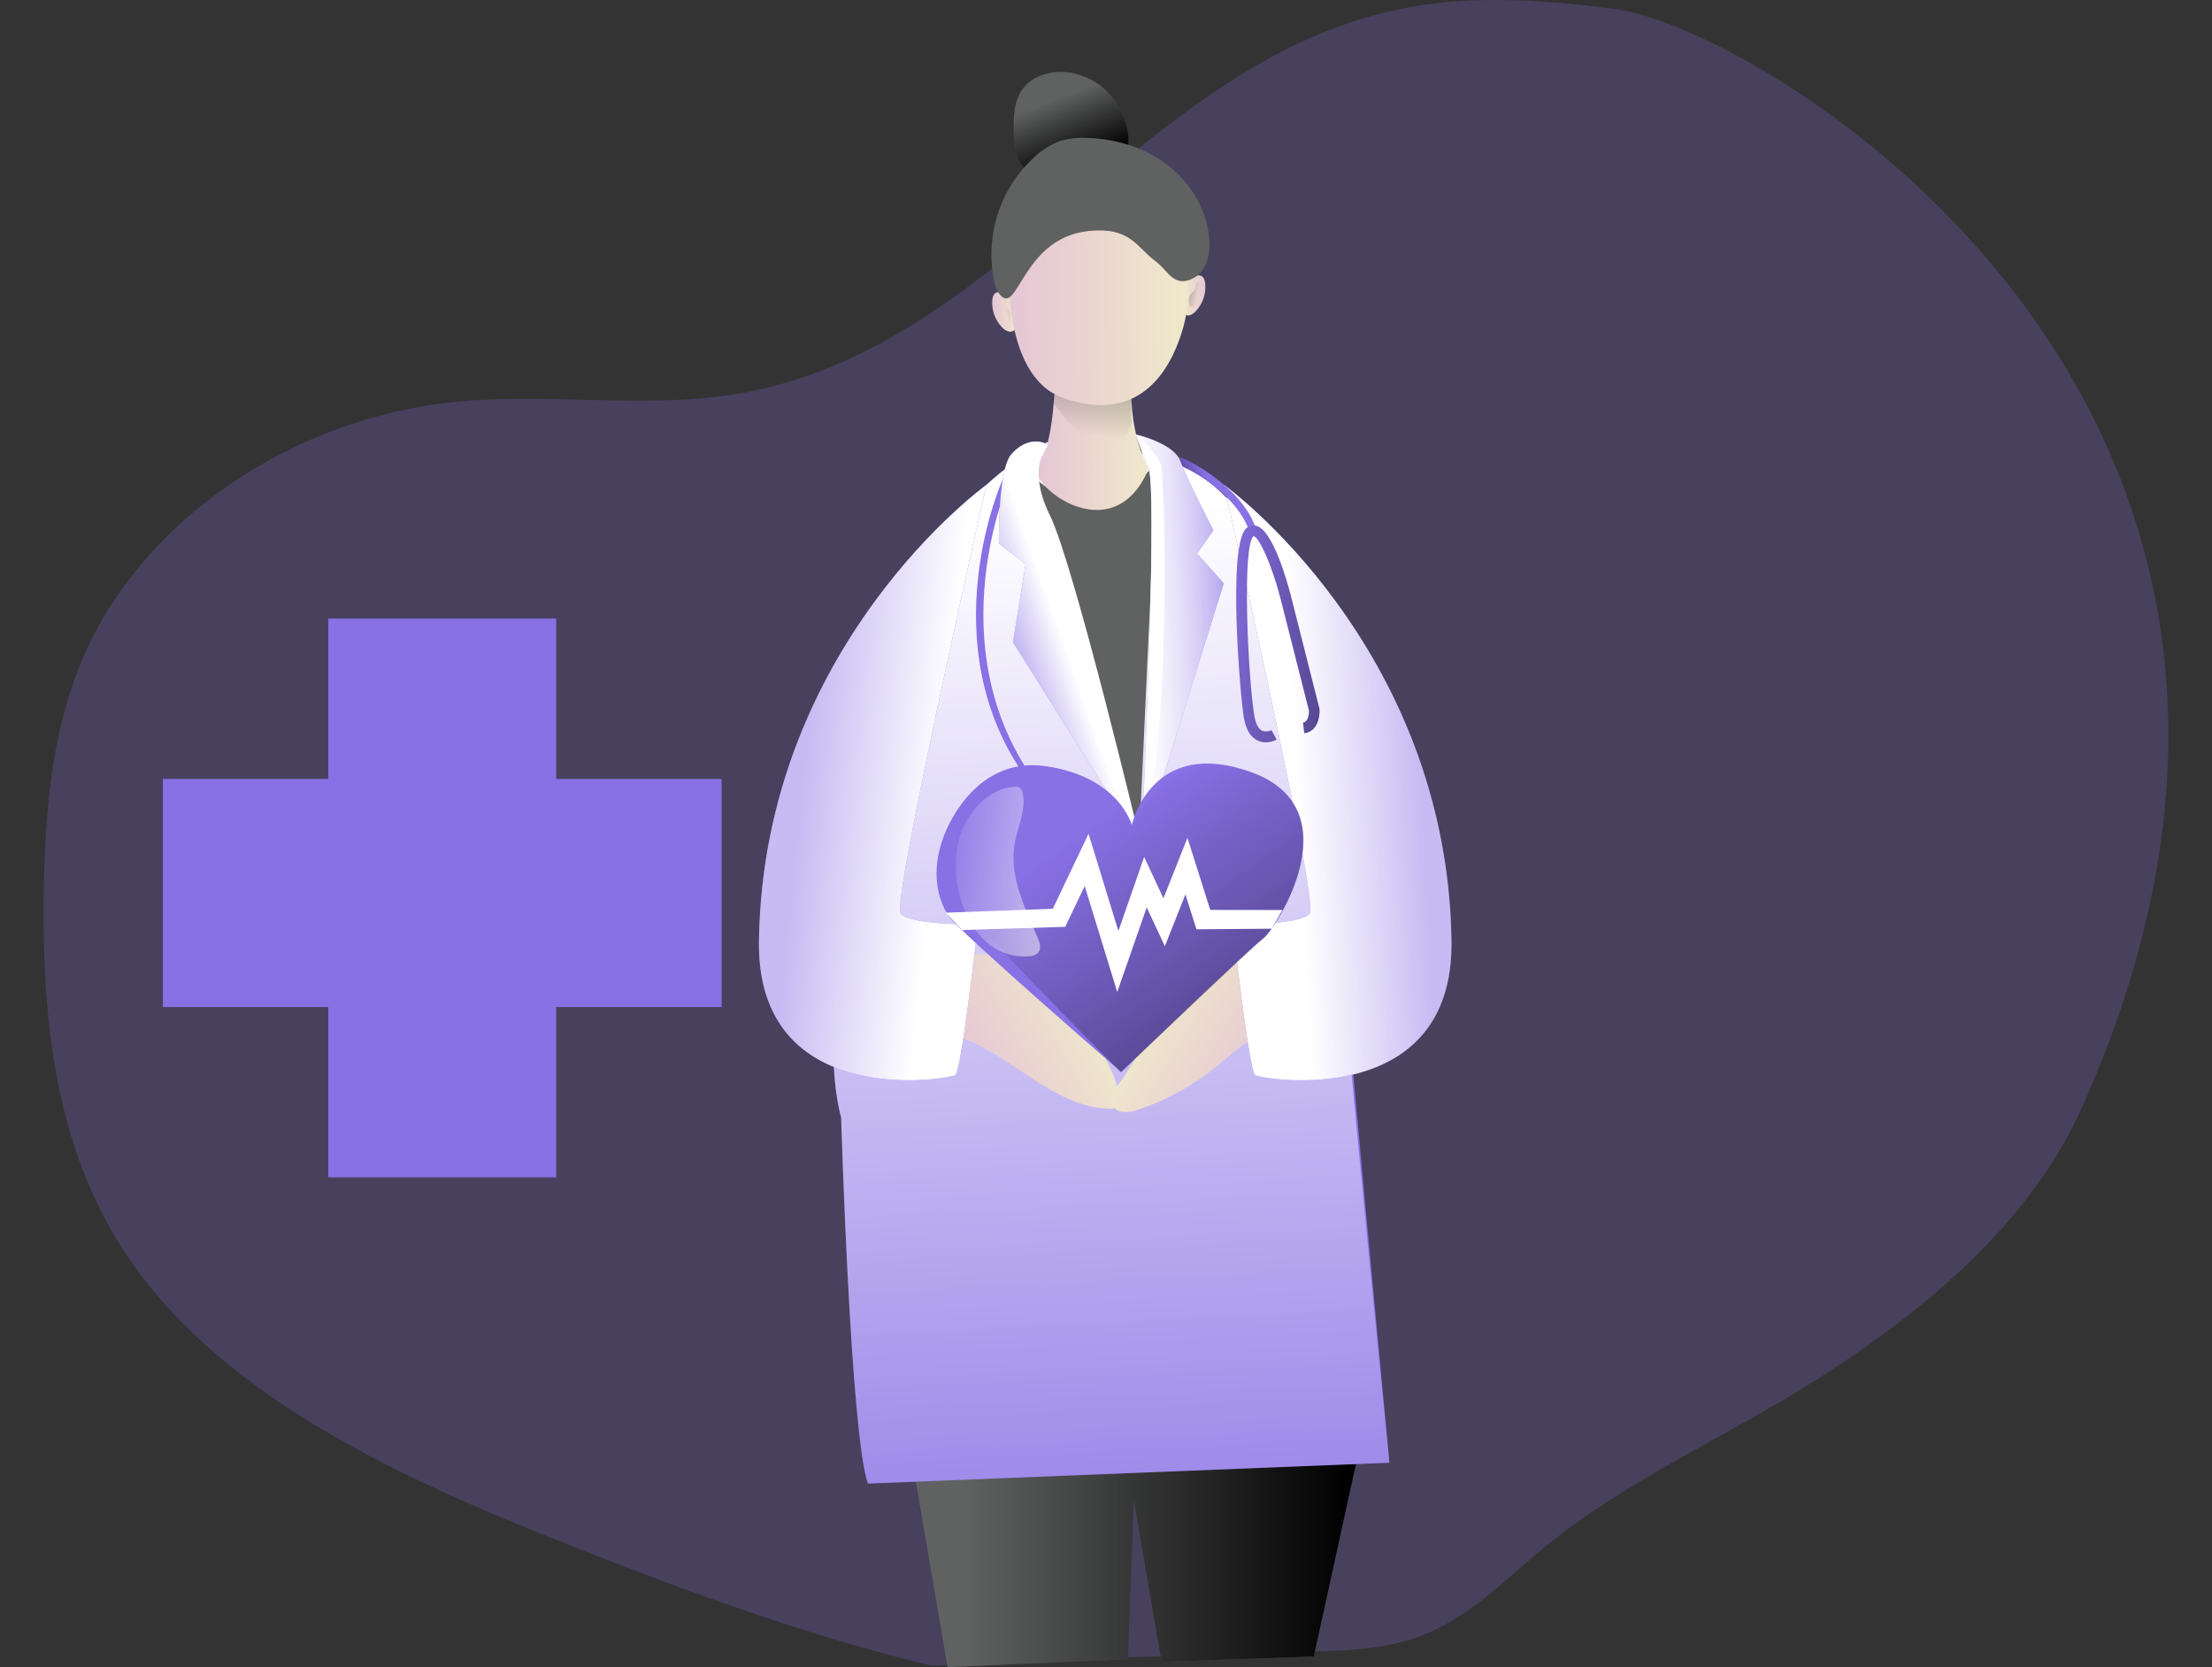 <svg width="406" height="306" viewBox="0 0 406 306" fill="none" xmlns="http://www.w3.org/2000/svg">
<rect x="0" y="0" width="406" height="306" fill="#333333" stroke="none"/>
<g clip-path="url(#clip0_103_285)">
<path opacity="0.24" d="M171.133 305.76C148.254 300.246 126.244 292.181 104.583 283.624C72.49 270.95 39.03 255.586 21.985 228.389C9.71 208.805 7.685 185.508 8.046 163.104C8.297 148.679 9.499 134.008 15.321 120.526C26.132 95.48 53.569 76.707 83.689 73.745C101.077 72.029 118.888 75.192 136.048 72.166C184.591 63.586 210.118 10.198 258.593 1.344C271.033 -0.944 283.937 0.034 296.509 1.67C323.706 5.216 439.92 74.66 382.042 203.451C372.81 223.985 354.118 239.989 334.031 252.841C317.495 263.422 298.803 271.464 283.811 283.727C276.175 289.968 269.237 297.455 259.52 300.709C253.537 302.723 247.01 302.94 240.616 303.134L188.538 304.742" fill="#8870E5"/>
<path d="M132.456 142.965V184.827H102.09V216.091H60.244V184.827H29.901V142.965H60.244V113.537H102.09V142.965H132.456Z" fill="#8870E5"/>
<path d="M166.894 264.949L173.93 306L207.047 304.53L208.111 275.417L213.178 305.022L241.148 304.038L251.289 257.754L166.894 264.949Z" fill="#606161"/>
<path d="M166.894 264.949L173.93 306L207.047 304.53L208.111 275.417L213.178 305.022L241.148 304.038L251.289 257.754L166.894 264.949Z" fill="url(#paint0_linear_103_285)"/>
<path d="M182.137 55.007C182.054 55.927 182.169 56.854 182.473 57.726C182.778 58.598 183.266 59.395 183.905 60.063C184.203 60.4 184.58 60.657 185.003 60.812C187.193 61.499 187.245 57.043 186.593 55.79C185.821 54.372 182.395 52.141 182.137 55.007Z" fill="url(#paint1_linear_103_285)"/>
<path d="M221.192 51.889C221.303 52.807 221.217 53.738 220.94 54.62C220.663 55.501 220.201 56.314 219.584 57.003C219.3 57.355 218.932 57.63 218.515 57.804C216.347 58.559 216.147 54.109 216.765 52.833C217.468 51.358 220.82 49.035 221.192 51.889Z" fill="url(#paint2_linear_103_285)"/>
<path d="M192.164 81.186C182.48 86.042 175.228 94.547 168.256 102.829C166.848 104.5 166.219 106.53 165.487 108.583C157.771 130.318 159.155 144.223 156.908 161.863C155.049 176.311 150.805 191.033 154.391 205.173C154.391 205.173 156.107 263.153 159.293 272.294L255.024 268.467C255.024 268.467 246.198 174.841 245.403 163.378C241.451 107.76 230.017 95.68 221.466 88.153C212.915 80.625 192.164 81.186 192.164 81.186Z" fill="#8870E5"/>
<path d="M192.164 81.186C182.48 86.042 175.228 94.547 168.256 102.829C166.848 104.5 166.219 106.53 165.487 108.583C157.771 130.318 159.155 144.223 156.908 161.863C155.049 176.311 150.805 191.033 154.391 205.173C154.391 205.173 156.107 263.154 159.293 272.294L255.024 268.467C255.024 268.467 245.998 179.462 245.752 167.971C244.717 119.457 232.214 96.029 221.483 88.153C212.286 81.415 192.164 81.186 192.164 81.186Z" fill="url(#paint3_linear_103_285)"/>
<path d="M203.769 203.48C204.116 203.531 204.47 203.467 204.776 203.296C204.948 203.143 205.083 202.953 205.171 202.74C205.259 202.527 205.298 202.297 205.285 202.067C205.52 198.223 202.957 194.86 201.481 191.308C200.234 188.322 199.731 185.068 198.53 182.059C197.329 179.051 195.19 176.133 192.067 175.276C190.753 174.987 189.405 174.887 188.063 174.978L177.195 175.23C176.896 175.166 176.586 175.177 176.291 175.26C175.997 175.344 175.727 175.498 175.506 175.709C175.284 175.92 175.117 176.183 175.02 176.473C174.923 176.763 174.898 177.073 174.948 177.375C174.679 180.183 172.66 186.789 174.473 189.272C175.285 190.416 177.459 190.787 178.671 191.359C180.426 192.213 182.129 193.168 183.773 194.219C189.744 197.937 196.299 203.48 203.769 203.48Z" fill="url(#paint4_linear_103_285)"/>
<path d="M219.659 176.625C214.511 179.279 212.589 185.502 210.158 190.77C208.75 193.822 207.025 196.717 205.01 199.407C204.398 200.225 203.724 201.157 203.867 202.164C203.99 202.675 204.27 203.134 204.666 203.478C205.063 203.823 205.557 204.035 206.08 204.086C207.126 204.165 208.177 203.996 209.146 203.594C214.208 201.868 218.926 199.263 223.085 195.901C225.807 193.699 228.37 191.119 231.664 189.929C232.951 189.466 234.439 189.146 235.211 188.013C235.608 187.313 235.837 186.53 235.88 185.725C236.16 183.541 236.452 181.316 236.029 179.153C235.319 175.441 233.695 174.406 230.389 174.652C226.871 174.909 222.862 174.972 219.659 176.625Z" fill="url(#paint5_linear_103_285)"/>
<path d="M189.653 87.512C189.653 87.512 200.932 97.87 206.95 90.686C212.967 83.502 212.24 86.191 212.24 86.191L209.106 153.684L189.653 87.512Z" fill="#606161"/>
<path d="M203.924 17.582C201.83 15.103 198.849 13.541 195.619 13.23C192.49 12.95 189.052 14.093 187.394 16.759C186.187 18.692 186.067 21.094 186.061 23.377C186.061 25.504 186.135 27.718 187.131 29.6C188.183 31.435 189.863 32.828 191.861 33.523C196.437 35.239 201.853 33.695 205.337 30.383C208.82 27.072 206.732 20.911 203.924 17.582Z" fill="#606161"/>
<path d="M203.924 17.582C201.83 15.103 198.849 13.541 195.619 13.23C192.49 12.95 189.052 14.093 187.394 16.759C186.187 18.692 186.067 21.094 186.061 23.377C186.061 25.504 186.135 27.718 187.131 29.6C188.183 31.435 189.863 32.828 191.861 33.523C196.437 35.239 201.853 33.695 205.337 30.383C208.82 27.072 206.732 20.911 203.924 17.582Z" fill="url(#paint6_linear_103_285)"/>
<path d="M193.674 67.27C193.674 67.27 193.777 81.826 190.511 84.944C187.245 88.061 204.067 102.103 210.833 86.025C210.833 86.025 206.635 79.195 207.853 67.55C209.071 55.905 193.674 67.27 193.674 67.27Z" fill="url(#paint7_linear_103_285)"/>
<path d="M193.216 70.725L193.268 73.916C193.268 73.916 201.893 85.927 205.279 81.769C208.665 77.611 207.624 76.753 207.624 76.753L207.876 67.527L193.216 70.725Z" fill="url(#paint8_linear_103_285)"/>
<path d="M185.295 46.587C185.295 46.587 183.224 68.843 195.173 73.058C207.121 77.274 214.105 70.839 217.188 60.057C220.271 49.276 214.946 27.718 202.317 30.029C189.687 32.339 185.295 46.587 185.295 46.587Z" fill="url(#paint9_linear_103_285)"/>
<path d="M183.51 54.08C182.949 53.323 182.583 52.439 182.446 51.506C181.609 47.349 181.875 43.045 183.22 39.024C184.565 35.002 186.941 31.404 190.111 28.587C191.397 27.415 192.896 26.498 194.526 25.887C196.165 25.4 197.877 25.206 199.582 25.316C204.908 25.476 210.25 27.129 214.454 30.406C218.658 33.684 221.603 38.648 221.947 43.962C222.113 45.54 221.881 47.135 221.272 48.6C220.96 49.328 220.483 49.971 219.878 50.481C219.273 50.99 218.558 51.351 217.788 51.535C215.049 52.055 214.254 49.539 212.011 47.88C208.631 45.392 207.504 41.634 199.92 42.389C187.542 43.63 186.908 58.09 183.51 54.08Z" fill="#606161"/>
<path d="M181.056 88.993C181.056 88.993 140.149 118.381 139.302 172.61C138.804 204.034 174.192 198.109 175.336 197.325C176.48 196.541 179.495 169.67 179.495 169.67C179.495 169.67 166.854 169.87 165.281 167.6C163.708 165.329 181.056 88.993 181.056 88.993Z" fill="#8870E5"/>
<path d="M181.056 88.993C181.056 88.993 140.149 118.381 139.302 172.61C138.804 204.034 174.192 198.109 175.336 197.325C176.48 196.541 179.495 169.67 179.495 169.67C179.495 169.67 166.854 169.87 165.281 167.6C163.708 165.329 181.056 88.993 181.056 88.993Z" fill="url(#paint10_linear_103_285)"/>
<path d="M224.658 88.993C224.658 88.993 265.571 118.381 266.412 172.61C266.909 204.034 231.521 198.109 230.377 197.325C229.234 196.541 226.225 169.67 226.225 169.67C226.225 169.67 238.866 169.87 240.433 167.6C242 165.329 224.658 88.993 224.658 88.993Z" fill="#8870E5"/>
<path d="M224.658 88.993C224.658 88.993 265.571 118.381 266.412 172.61C266.909 204.034 231.521 198.109 230.377 197.325C229.234 196.541 226.225 169.67 226.225 169.67C226.225 169.67 238.866 169.87 240.433 167.6C242 165.329 224.658 88.993 224.658 88.993Z" fill="url(#paint11_linear_103_285)"/>
<path d="M230.011 98.151C229.874 98.15 229.74 98.107 229.629 98.027C229.517 97.947 229.433 97.834 229.388 97.704C226.751 89.794 216.456 85.258 216.353 85.19C216.274 85.156 216.202 85.107 216.142 85.046C216.083 84.984 216.035 84.911 216.004 84.832C215.973 84.752 215.957 84.666 215.959 84.581C215.961 84.495 215.98 84.41 216.015 84.332C216.084 84.173 216.213 84.048 216.374 83.984C216.534 83.92 216.714 83.921 216.873 83.989C217.319 84.183 227.809 88.822 230.635 97.293C230.688 97.458 230.673 97.638 230.595 97.793C230.517 97.948 230.382 98.066 230.217 98.122C230.151 98.143 230.081 98.152 230.011 98.151V98.151Z" fill="#8870E5"/>
<path d="M230.011 98.151C229.874 98.15 229.74 98.107 229.629 98.027C229.517 97.947 229.433 97.834 229.388 97.704C226.751 89.794 216.456 85.258 216.353 85.19C216.274 85.156 216.202 85.107 216.142 85.046C216.083 84.984 216.035 84.911 216.004 84.832C215.973 84.752 215.957 84.666 215.959 84.581C215.961 84.495 215.98 84.41 216.015 84.332C216.084 84.173 216.213 84.048 216.374 83.984C216.534 83.92 216.714 83.921 216.873 83.989C217.319 84.183 227.809 88.822 230.635 97.293C230.688 97.458 230.673 97.638 230.595 97.793C230.517 97.948 230.382 98.066 230.217 98.122C230.151 98.143 230.081 98.152 230.011 98.151V98.151Z" fill="url(#paint12_linear_103_285)"/>
<path d="M189.539 142.805C172.225 118.004 185.077 88.541 185.14 88.467C185.234 88.33 185.277 88.165 185.261 88C185.245 87.835 185.172 87.68 185.054 87.563C185.004 87.505 184.943 87.459 184.873 87.427C184.803 87.395 184.728 87.378 184.651 87.378C184.575 87.378 184.499 87.395 184.429 87.427C184.36 87.459 184.298 87.505 184.248 87.563C183.985 87.895 170.521 118.021 188.406 142.867C188.612 143.142 189.699 143.028 189.539 142.805Z" fill="#8870E5"/>
<path d="M192.501 81.718C192.501 81.718 188.217 85.493 192.707 94.616C197.197 103.739 209.518 155.394 209.518 155.394L185.924 117.861L188.252 103.516L183.338 99.764C183.338 99.764 183.121 86.231 185.626 83.377C188.132 80.522 190.877 80.683 192.501 81.718Z" fill="#8870E5"/>
<path d="M208.5 79.739C208.5 79.739 215.42 81.352 216.622 84.589C217.823 87.826 222.747 97.327 222.747 97.327L219.75 101.588L224.629 107.068L209.5 155.394C209.5 155.394 212.543 90.189 210.816 86.025C209.089 81.861 208.5 79.739 208.5 79.739Z" fill="#8870E5"/>
<path d="M192.501 81.718C192.501 81.718 188.217 85.493 192.707 94.616C197.197 103.739 209.518 155.394 209.518 155.394L185.924 117.861L188.252 103.516L183.338 99.764C183.338 99.764 183.121 86.231 185.626 83.377C188.132 80.522 190.877 80.683 192.501 81.718Z" fill="url(#paint13_linear_103_285)"/>
<path d="M209.644 152.414C210.216 139.59 212.36 89.645 210.828 86.019C209.112 81.838 208.494 79.727 208.494 79.727C208.511 79.749 208.536 79.763 208.563 79.767C209.329 79.939 215.495 81.54 216.61 84.572C217.834 87.815 222.782 97.293 222.782 97.293L219.785 101.582L224.629 107.056L209.501 155.394C209.501 155.394 209.535 154.33 209.644 152.414Z" fill="url(#paint14_linear_103_285)"/>
<path d="M219.007 53.514C219.152 53.376 219.269 53.211 219.35 53.028C219.395 52.819 219.42 52.606 219.424 52.393C219.445 52.173 219.547 51.969 219.71 51.821C219.786 51.751 219.879 51.703 219.98 51.682C220.08 51.661 220.185 51.667 220.282 51.701C220.369 51.739 220.447 51.796 220.51 51.867C220.573 51.938 220.62 52.022 220.648 52.112C220.708 52.297 220.739 52.49 220.74 52.684C220.828 53.414 220.729 54.154 220.454 54.835C220.191 55.304 219.851 55.726 219.447 56.082C219.306 56.259 219.1 56.374 218.875 56.402C218.73 56.391 218.59 56.342 218.469 56.259C218.415 56.235 218.368 56.198 218.332 56.151C218.306 56.101 218.291 56.046 218.286 55.99C218.192 55.488 218.192 54.972 218.286 54.469C218.425 54.085 218.676 53.752 219.007 53.514V53.514Z" fill="url(#paint15_linear_103_285)"/>
<path d="M184.631 56.454C184.48 56.325 184.359 56.165 184.276 55.985C184.221 55.777 184.188 55.564 184.179 55.35C184.152 55.129 184.044 54.925 183.876 54.778C183.793 54.71 183.695 54.665 183.589 54.647C183.484 54.629 183.376 54.639 183.275 54.675C183.19 54.717 183.115 54.777 183.054 54.85C182.993 54.922 182.948 55.007 182.921 55.098C182.872 55.285 182.849 55.477 182.852 55.67C182.784 56.403 182.904 57.141 183.201 57.815C183.482 58.275 183.838 58.685 184.254 59.028C184.398 59.198 184.603 59.307 184.826 59.331C184.97 59.315 185.108 59.262 185.226 59.176C185.281 59.151 185.329 59.112 185.363 59.062C185.388 59.01 185.401 58.953 185.403 58.896C185.472 58.391 185.449 57.877 185.335 57.38C185.194 57.01 184.95 56.688 184.631 56.454V56.454Z" fill="url(#paint16_linear_103_285)"/>
<path d="M209.644 152.414C210.216 139.59 212.36 89.645 210.828 86.019C209.112 81.838 208.494 79.727 208.494 79.727C208.511 79.749 208.536 79.763 208.563 79.767C209.049 80.219 212.257 83.148 213.058 85.201C213.859 87.254 215.009 137.634 209.644 152.414Z" fill="url(#paint17_linear_103_285)"/>
<path d="M173.266 153.375C173.266 153.375 178.374 138.704 191.878 140.62C205.382 142.536 207.733 151.396 207.733 151.396C207.733 151.396 211.348 134.957 229.863 141.804C248.377 148.65 234.049 170.745 231.893 172.215C229.737 173.685 205.794 196.759 205.794 196.759C205.794 196.759 175.754 170.74 174.049 168.051C172.345 165.363 170.606 160.313 173.266 153.375Z" fill="#8870E5"/>
<path d="M178.208 154.055C178.208 154.055 182.658 139.499 194.189 141.306C205.72 143.113 207.664 151.882 207.664 151.882C207.664 151.882 213.819 135.804 229.863 141.804C248.669 148.833 233.746 170.745 231.893 172.215C230.04 173.685 205.731 196.81 205.731 196.81C205.731 196.81 180.227 171.232 178.786 168.578C177.344 165.924 175.891 160.942 178.208 154.055Z" fill="url(#paint18_linear_103_285)"/>
<path d="M176.309 153.083C177.842 148.69 181.554 144.669 186.198 144.4C186.503 144.362 186.812 144.409 187.09 144.538C187.266 144.668 187.414 144.834 187.523 145.024C187.632 145.213 187.701 145.424 187.725 145.642C188.372 148.684 186.787 151.704 186.244 154.765C185.192 160.696 188.057 166.524 190.437 172.055C190.831 172.959 191.18 174.097 190.545 174.852C190.311 175.074 190.035 175.247 189.734 175.362C189.432 175.476 189.112 175.531 188.789 175.521C177.905 176.282 173.329 161.628 176.309 153.083Z" fill="url(#paint19_linear_103_285)"/>
<path d="M205.062 182.071L199.091 162.618L195.516 170.111L176.629 170.705L173.563 167.514L193.234 166.799L199.794 153.037L205.274 170.871L210.004 157.287L213.544 164.877L217.949 153.781L222.135 167.005L235.382 167.022L233.42 170.459L219.602 170.562L217.577 164.162L213.802 173.668L210.473 166.541L205.062 182.071Z" fill="white"/>
<path d="M232.328 136.244C231.806 136.246 231.29 136.131 230.818 135.907C229.52 135.283 228.679 133.882 228.307 131.737C227.615 127.733 225.27 99.935 228.753 96.961C229.008 96.726 229.321 96.563 229.66 96.488C229.998 96.414 230.351 96.431 230.681 96.538C233.598 97.447 236.143 106.336 236.852 109.035L242.194 130.164C242.28 131.697 241.76 134.294 239.392 134.568L239.163 132.623C240.307 132.486 240.261 130.467 240.261 130.444L234.948 109.527C233.449 103.807 231.121 98.528 230.069 98.408C227.907 100.261 229.085 124.719 230.234 131.405C230.486 132.864 230.978 133.813 231.664 134.139C232.229 134.327 232.844 134.288 233.38 134.03L234.324 135.746C233.705 136.062 233.022 136.232 232.328 136.244Z" fill="#8870E5"/>
<path d="M232.328 136.244C231.806 136.246 231.29 136.131 230.818 135.907C229.52 135.283 228.679 133.882 228.307 131.737C227.615 127.733 225.27 99.935 228.753 96.961C229.008 96.726 229.321 96.563 229.66 96.488C229.998 96.414 230.351 96.431 230.681 96.538C233.598 97.447 236.143 106.336 236.852 109.035L242.194 130.164C242.28 131.697 241.76 134.294 239.392 134.568L239.163 132.623C240.307 132.486 240.261 130.467 240.261 130.444L234.948 109.527C233.449 103.807 231.121 98.528 230.069 98.408C227.907 100.261 229.085 124.719 230.234 131.405C230.486 132.864 230.978 133.813 231.664 134.139C232.229 134.327 232.844 134.288 233.38 134.03L234.324 135.746C233.705 136.062 233.022 136.232 232.328 136.244Z" fill="url(#paint20_linear_103_285)"/>
</g>
<defs>
<linearGradient id="paint0_linear_103_285" x1="166.894" y1="281.88" x2="251.289" y2="281.88" gradientUnits="userSpaceOnUse">
<stop offset="0.12" stop-color="#010101" stop-opacity="0"/>
<stop offset="0.95" stop-color="#010101"/>
</linearGradient>
<linearGradient id="paint1_linear_103_285" x1="182.122" y1="57.276" x2="186.931" y2="57.199" gradientUnits="userSpaceOnUse">
<stop stop-color="#E5C6D6"/>
<stop offset="0.42" stop-color="#EAD4D0"/>
<stop offset="1" stop-color="#F0E9CB"/>
</linearGradient>
<linearGradient id="paint2_linear_103_285" x1="221.674" y1="52.164" x2="216.858" y2="52.26" gradientUnits="userSpaceOnUse">
<stop stop-color="#E5C6D6"/>
<stop offset="0.42" stop-color="#EAD4D0"/>
<stop offset="1" stop-color="#F0E9CB"/>
</linearGradient>
<linearGradient id="paint3_linear_103_285" x1="208.151" y1="313.012" x2="196.374" y2="82.41" gradientUnits="userSpaceOnUse">
<stop stop-color="white" stop-opacity="0"/>
<stop offset="0.95" stop-color="white"/>
</linearGradient>
<linearGradient id="paint4_linear_103_285" x1="176.904" y1="196.93" x2="200.126" y2="183.844" gradientUnits="userSpaceOnUse">
<stop stop-color="#E5C6D6"/>
<stop offset="0.42" stop-color="#EAD4D0"/>
<stop offset="1" stop-color="#F0E9CB"/>
</linearGradient>
<linearGradient id="paint5_linear_103_285" x1="232.9" y1="197.365" x2="210.656" y2="184.284" gradientUnits="userSpaceOnUse">
<stop stop-color="#E5C6D6"/>
<stop offset="0.42" stop-color="#EAD4D0"/>
<stop offset="1" stop-color="#F0E9CB"/>
</linearGradient>
<linearGradient id="paint6_linear_103_285" x1="193.759" y1="18.185" x2="198.654" y2="30.559" gradientUnits="userSpaceOnUse">
<stop stop-color="#010101" stop-opacity="0"/>
<stop offset="0.95" stop-color="#010101"/>
</linearGradient>
<linearGradient id="paint7_linear_103_285" x1="189.973" y1="78.144" x2="210.71" y2="77.811" gradientUnits="userSpaceOnUse">
<stop stop-color="#E5C6D6"/>
<stop offset="0.42" stop-color="#EAD4D0"/>
<stop offset="1" stop-color="#F0E9CB"/>
</linearGradient>
<linearGradient id="paint8_linear_103_285" x1="198.402" y1="85.383" x2="207.215" y2="37.922" gradientUnits="userSpaceOnUse">
<stop offset="0.12" stop-color="#010101" stop-opacity="0"/>
<stop offset="0.95" stop-color="#010101"/>
</linearGradient>
<linearGradient id="paint9_linear_103_285" x1="185.195" y1="52.388" x2="218.034" y2="51.86" gradientUnits="userSpaceOnUse">
<stop stop-color="#E5C6D6"/>
<stop offset="0.42" stop-color="#EAD4D0"/>
<stop offset="1" stop-color="#F0E9CB"/>
</linearGradient>
<linearGradient id="paint10_linear_103_285" x1="116.711" y1="137.973" x2="175.813" y2="143.923" gradientUnits="userSpaceOnUse">
<stop offset="0.52" stop-color="white" stop-opacity="0.52"/>
<stop offset="0.95" stop-color="white"/>
</linearGradient>
<linearGradient id="paint11_linear_103_285" x1="288.925" y1="140.871" x2="235.279" y2="143.485" gradientUnits="userSpaceOnUse">
<stop offset="0.52" stop-color="white" stop-opacity="0.52"/>
<stop offset="0.95" stop-color="white"/>
</linearGradient>
<linearGradient id="paint12_linear_103_285" x1="224.887" y1="89.989" x2="215.621" y2="96.195" gradientUnits="userSpaceOnUse">
<stop offset="0.12" stop-color="#010101" stop-opacity="0"/>
<stop offset="0.95" stop-color="#010101"/>
</linearGradient>
<linearGradient id="paint13_linear_103_285" x1="179.932" y1="125.048" x2="196.696" y2="119.155" gradientUnits="userSpaceOnUse">
<stop stop-color="white" stop-opacity="0"/>
<stop offset="0.95" stop-color="white"/>
</linearGradient>
<linearGradient id="paint14_linear_103_285" x1="232.128" y1="116.477" x2="206.372" y2="117.706" gradientUnits="userSpaceOnUse">
<stop stop-color="white" stop-opacity="0"/>
<stop offset="0.11" stop-color="white" stop-opacity="0.18"/>
<stop offset="0.29" stop-color="white" stop-opacity="0.42"/>
<stop offset="0.45" stop-color="white" stop-opacity="0.63"/>
<stop offset="0.6" stop-color="white" stop-opacity="0.79"/>
<stop offset="0.74" stop-color="white" stop-opacity="0.9"/>
<stop offset="0.86" stop-color="white" stop-opacity="0.98"/>
<stop offset="0.95" stop-color="white"/>
</linearGradient>
<linearGradient id="paint15_linear_103_285" x1="221.071" y1="54.328" x2="211.305" y2="52.466" gradientUnits="userSpaceOnUse">
<stop offset="0.12" stop-color="#010101" stop-opacity="0"/>
<stop offset="0.95" stop-color="#010101"/>
</linearGradient>
<linearGradient id="paint16_linear_103_285" x1="183.008" y1="55.479" x2="192.708" y2="53.266" gradientUnits="userSpaceOnUse">
<stop offset="0.12" stop-color="#010101" stop-opacity="0"/>
<stop offset="0.95" stop-color="#010101"/>
</linearGradient>
<linearGradient id="paint17_linear_103_285" x1="188.383" y1="122.974" x2="211.102" y2="115.401" gradientUnits="userSpaceOnUse">
<stop stop-color="white" stop-opacity="0"/>
<stop offset="0.95" stop-color="white"/>
</linearGradient>
<linearGradient id="paint18_linear_103_285" x1="192.65" y1="135.941" x2="275.083" y2="253.693" gradientUnits="userSpaceOnUse">
<stop offset="0.12" stop-color="#010101" stop-opacity="0"/>
<stop offset="0.95" stop-color="#010101"/>
</linearGradient>
<linearGradient id="paint19_linear_103_285" x1="170.069" y1="157.876" x2="215.449" y2="163.521" gradientUnits="userSpaceOnUse">
<stop stop-color="white" stop-opacity="0"/>
<stop offset="0.95" stop-color="white"/>
</linearGradient>
<linearGradient id="paint20_linear_103_285" x1="211.886" y1="113.565" x2="288.507" y2="124.616" gradientUnits="userSpaceOnUse">
<stop offset="0.12" stop-color="#010101" stop-opacity="0"/>
<stop offset="0.95" stop-color="#010101"/>
</linearGradient>
<clipPath id="clip0_103_285">
<rect width="406" height="306" fill="white"/>
</clipPath>
</defs>
</svg>
